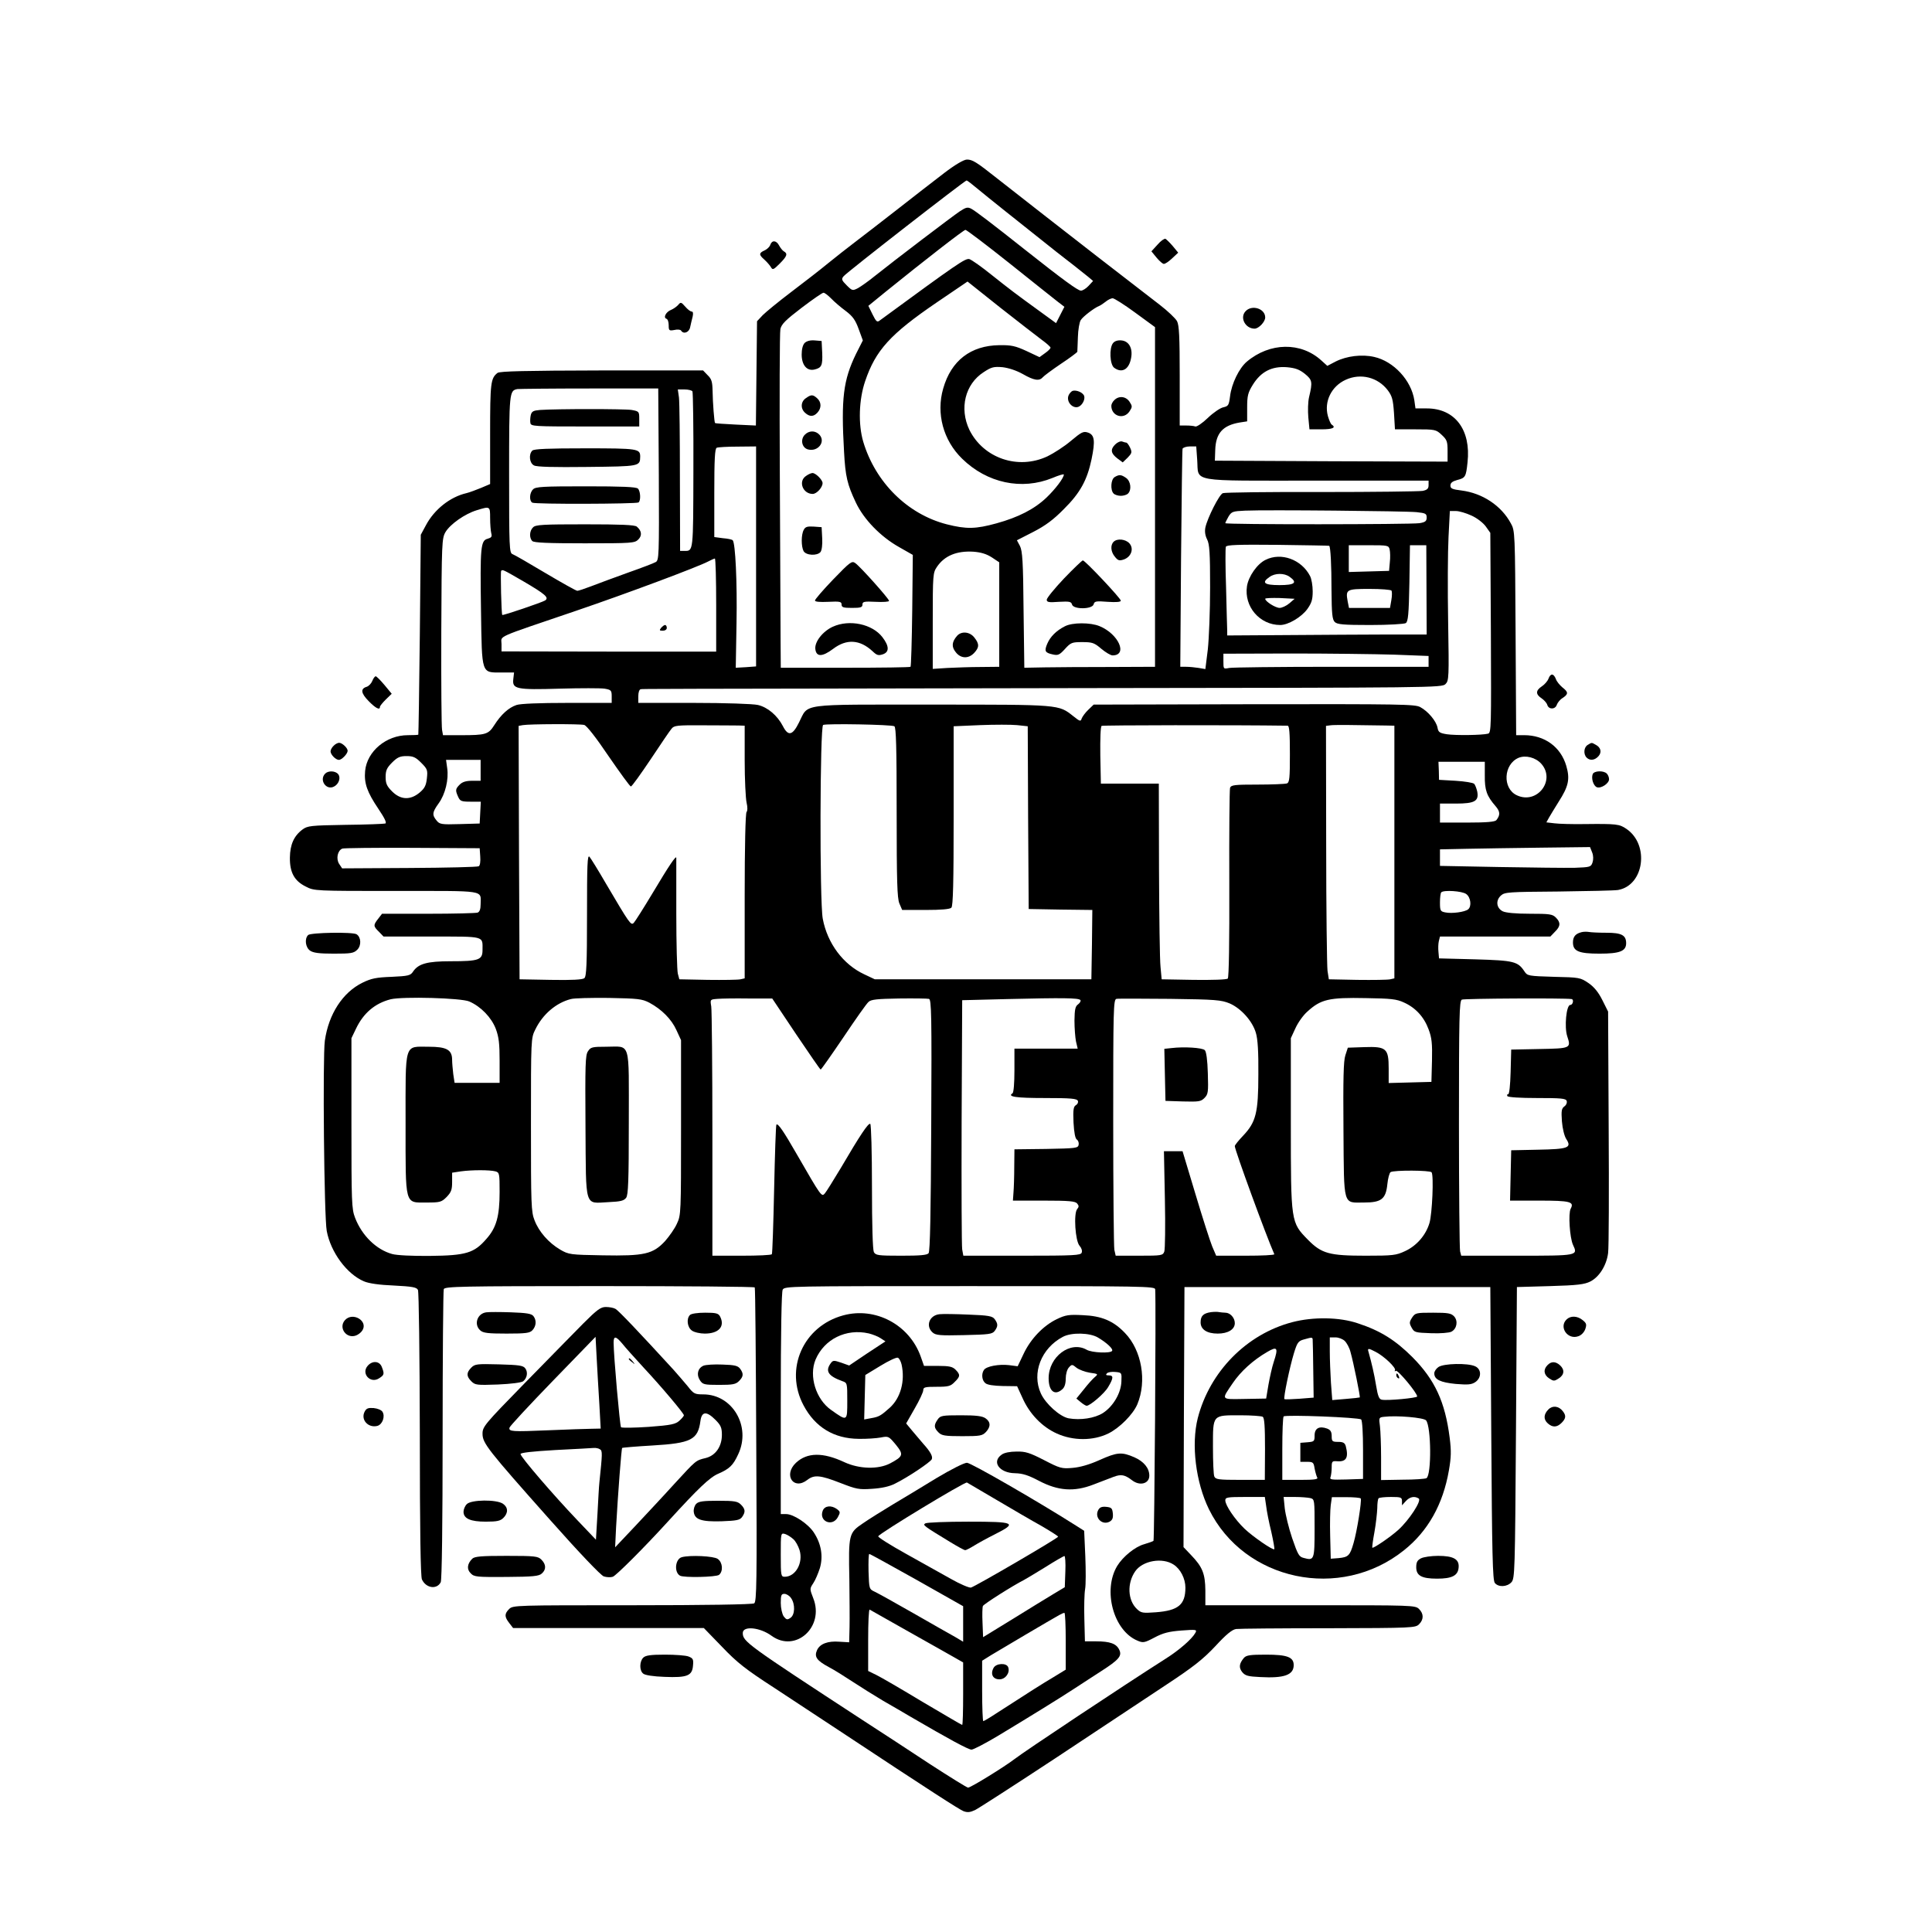 <?xml version="1.0" standalone="no"?>
<!DOCTYPE svg PUBLIC "-//W3C//DTD SVG 20010904//EN"
 "http://www.w3.org/TR/2001/REC-SVG-20010904/DTD/svg10.dtd">
<svg version="1.0" xmlns="http://www.w3.org/2000/svg"
 width="1017pt" height="1017pt" viewBox="0 0 1017 1017"
 preserveAspectRatio="xMidYMid meet">

<g transform="translate(0,1017) scale(0.1,-0.1)"
fill="#000000" stroke="none">
<path d="M4970 9259 c-52 -40 -165 -127 -250 -194 -85 -66 -184 -143 -220
-170 -36 -27 -99 -77 -140 -110 -41 -34 -129 -102 -195 -152 -66 -50 -133
-105 -150 -122 l-30 -32 -3 -274 -3 -275 -106 5 c-58 3 -107 6 -109 8 -4 4
-12 105 -13 170 -1 47 -5 62 -26 82 l-24 25 -533 0 c-403 -1 -537 -4 -549 -13
-36 -28 -39 -52 -39 -320 l0 -265 -47 -20 c-27 -11 -61 -24 -78 -28 -86 -20
-169 -86 -213 -169 l-27 -50 -5 -525 c-3 -289 -7 -526 -8 -527 -1 -2 -26 -3
-55 -3 -114 0 -215 -85 -225 -188 -6 -65 10 -111 70 -200 33 -49 45 -74 36
-77 -7 -2 -102 -6 -210 -7 -182 -3 -199 -5 -225 -24 -46 -34 -66 -80 -67 -148
-1 -78 23 -123 84 -153 44 -23 48 -23 476 -23 480 0 444 6 444 -70 0 -25 -5
-40 -16 -44 -9 -3 -125 -6 -259 -6 l-244 0 -20 -26 c-27 -34 -26 -40 4 -69
l24 -25 254 0 c284 0 267 4 267 -71 0 -52 -19 -59 -167 -59 -125 0 -171 -13
-199 -55 -13 -20 -25 -23 -112 -27 -81 -3 -107 -8 -154 -31 -104 -51 -178
-165 -198 -305 -12 -86 -4 -930 10 -1002 21 -112 106 -227 196 -265 25 -11 82
-19 157 -22 97 -5 120 -9 127 -23 5 -10 9 -331 10 -758 0 -517 4 -749 11 -766
21 -46 78 -55 99 -15 6 11 10 303 10 773 0 415 3 761 6 770 6 14 87 16 819 16
448 0 816 -3 818 -7 3 -5 6 -378 8 -831 4 -723 2 -824 -11 -832 -9 -6 -264
-10 -643 -10 -614 0 -627 0 -647 -20 -25 -25 -25 -41 1 -74 l20 -26 502 0 502
0 96 -99 c79 -83 125 -119 275 -216 98 -65 249 -164 334 -220 499 -330 638
-419 662 -429 21 -8 35 -6 61 6 18 9 209 132 423 273 214 142 473 313 575 381
152 100 201 139 267 209 57 62 88 87 109 90 15 2 234 4 486 4 443 1 458 2 477
21 25 25 25 55 0 80 -20 20 -33 20 -572 20 l-553 0 0 78 c-1 88 -15 124 -76
187 l-39 41 2 684 3 685 805 0 805 0 5 -771 c4 -633 7 -774 19 -787 19 -23 64
-21 87 4 18 20 19 52 24 788 l5 766 175 5 c144 4 181 9 211 24 48 24 86 86 94
150 4 28 5 326 3 661 l-3 610 -30 60 c-21 42 -43 69 -73 90 -43 29 -47 30
-182 33 -134 4 -140 5 -155 28 -35 53 -55 58 -259 64 l-191 5 -3 34 c-2 19 -1
44 2 57 l6 24 291 0 290 0 24 25 c30 29 31 49 5 75 -18 18 -33 20 -137 20 -75
0 -127 5 -143 13 -33 17 -38 57 -9 83 20 18 40 19 303 21 154 2 295 5 313 8
138 24 167 239 44 322 -37 25 -50 27 -221 25 -63 -1 -134 1 -157 4 l-43 5 15
27 c9 15 31 52 50 82 52 81 60 119 40 188 -29 100 -114 162 -222 162 l-42 0
-3 538 c-3 529 -3 538 -25 577 -50 93 -149 159 -260 173 -48 6 -58 10 -58 26
0 14 10 22 35 29 44 11 47 17 55 93 19 171 -66 284 -214 284 l-60 0 -6 43
c-16 105 -109 205 -211 228 -65 15 -145 5 -203 -24 l-44 -23 -31 28 c-108 99
-272 96 -393 -6 -40 -34 -80 -115 -88 -182 -6 -47 -9 -52 -35 -58 -16 -3 -53
-28 -82 -56 -29 -28 -59 -48 -66 -45 -8 3 -29 5 -48 5 l-34 0 0 260 c0 208 -3
267 -14 289 -8 15 -49 54 -92 87 -100 77 -108 83 -330 255 -181 140 -359 280
-528 412 -106 84 -127 97 -156 97 -16 0 -61 -26 -120 -71z m181 -87 c47 -39
171 -138 409 -327 21 -16 61 -48 90 -70 28 -22 63 -50 78 -62 l26 -22 -24 -26
c-13 -14 -31 -25 -40 -25 -16 0 -94 57 -290 212 -179 142 -266 208 -287 219
-19 10 -28 8 -60 -13 -39 -26 -343 -257 -448 -341 -33 -27 -73 -55 -89 -64
-28 -14 -30 -14 -59 15 -27 27 -29 33 -16 48 17 21 638 504 647 504 4 0 32
-22 63 -48z m163 -388 c121 -97 236 -188 255 -203 l34 -26 -22 -43 -22 -43
-77 56 c-142 103 -164 120 -261 197 -53 43 -106 80 -118 84 -21 6 -64 -24
-472 -323 -14 -11 -19 -6 -38 32 l-22 45 92 75 c204 165 410 325 419 325 6 0
110 -79 232 -176z m170 -403 c25 -18 46 -37 46 -41 0 -5 -13 -18 -29 -29 l-29
-21 -68 32 c-59 27 -80 32 -144 31 -150 -2 -253 -81 -295 -228 -38 -131 0
-273 100 -370 131 -128 313 -167 475 -101 33 14 60 22 60 18 0 -18 -45 -77
-91 -121 -64 -61 -148 -104 -264 -136 -109 -30 -158 -31 -261 -5 -207 53 -376
221 -440 435 -27 92 -23 221 10 318 55 163 132 248 377 415 l162 110 172 -137
c95 -75 194 -151 219 -170z m-1109 218 c16 -17 51 -47 77 -66 37 -28 51 -48
68 -95 l22 -60 -36 -71 c-67 -138 -79 -234 -63 -514 7 -131 17 -173 62 -268
42 -89 130 -180 228 -235 l72 -41 -3 -292 c-2 -160 -6 -294 -9 -297 -2 -3
-157 -5 -344 -5 l-339 0 -1 140 c0 77 -2 471 -4 875 -2 404 -1 750 3 768 6 26
27 47 112 112 58 44 110 80 115 79 6 0 23 -13 40 -30z m1601 -75 l104 -76 0
-894 0 -894 -237 -1 c-131 0 -286 -1 -345 -2 l-106 -2 -4 305 c-2 254 -6 310
-19 336 l-16 30 86 44 c64 33 106 64 161 120 86 85 123 153 146 263 20 97 16
128 -19 140 -24 8 -34 3 -90 -44 -34 -29 -90 -65 -123 -81 -155 -73 -337 -10
-411 139 -54 113 -23 241 75 304 41 27 53 30 100 26 32 -4 72 -17 106 -36 59
-34 87 -38 105 -17 7 8 50 40 96 71 47 31 85 60 86 63 0 4 2 39 3 77 1 39 8
79 15 90 12 19 71 64 96 74 6 2 21 12 34 22 13 11 30 19 38 19 8 0 62 -34 119
-76z m893 -322 c39 -32 41 -42 22 -122 -6 -25 -7 -73 -4 -107 l6 -63 63 0 c59
0 79 9 54 25 -5 3 -14 24 -20 45 -21 77 19 157 94 191 79 36 169 13 221 -55
23 -31 28 -48 33 -121 l5 -85 107 0 c105 0 109 -1 139 -29 28 -26 31 -35 31
-85 l0 -56 -612 2 -613 3 2 57 c3 88 40 129 129 144 l39 6 0 72 c0 63 4 79 30
121 43 69 100 98 179 92 45 -4 66 -12 95 -35z m-3401 -529 c2 -434 1 -453 -17
-462 -10 -6 -76 -31 -147 -56 -71 -26 -157 -57 -192 -71 -34 -13 -67 -24 -73
-24 -6 0 -81 42 -167 93 -87 52 -165 97 -174 100 -17 6 -18 35 -18 420 0 434
1 441 44 449 11 1 182 3 380 3 l361 0 3 -452z m177 437 c3 -6 6 -193 5 -417
-1 -431 0 -423 -47 -423 l-23 0 -1 383 c0 210 -2 401 -5 425 l-6 42 35 0 c20
0 39 -5 42 -10z m335 -869 l0 -579 -53 -4 -54 -3 4 235 c4 215 -6 422 -20 436
-3 4 -26 9 -52 11 l-45 6 0 232 c0 177 3 235 13 238 6 3 56 6 110 6 l97 1 0
-579z m2322 509 c9 -121 -53 -110 630 -110 l588 0 0 -24 c0 -18 -7 -25 -31
-30 -17 -3 -257 -6 -533 -6 -276 1 -510 -2 -519 -6 -19 -7 -81 -130 -92 -181
-4 -21 -1 -42 9 -62 13 -25 16 -70 16 -253 0 -123 -6 -270 -12 -326 l-13 -104
-35 6 c-19 3 -49 6 -66 6 l-31 0 4 568 c3 312 6 573 8 580 3 6 20 12 38 12
l34 0 5 -70z m-3722 -307 c0 -32 3 -68 6 -80 5 -18 1 -23 -19 -29 -37 -9 -40
-44 -35 -379 5 -338 1 -325 108 -325 l66 0 -4 -35 c-6 -52 15 -57 246 -50 108
3 213 3 234 0 35 -6 38 -9 38 -41 l0 -34 -234 0 c-147 0 -246 -4 -267 -11 -42
-14 -82 -51 -117 -106 -31 -49 -45 -53 -177 -53 l-93 0 -5 28 c-3 15 -5 248
-4 517 2 470 3 491 22 524 25 42 102 96 164 115 71 22 71 22 71 -41z m4878 31
c46 -5 52 -8 52 -28 0 -19 -7 -25 -38 -30 -48 -7 -1022 -8 -1022 0 0 3 8 19
17 35 16 26 22 28 87 31 111 5 845 -2 904 -8z m288 -18 c29 -13 61 -38 75 -57
l24 -34 3 -526 c2 -497 2 -527 -15 -531 -30 -8 -170 -10 -217 -3 -38 6 -45 11
-49 35 -7 35 -50 86 -91 108 -28 15 -99 16 -875 15 l-844 -2 -28 -27 c-16 -15
-31 -36 -35 -46 -5 -17 -9 -16 -44 12 -79 62 -64 61 -744 61 -708 0 -648 8
-700 -94 -34 -69 -57 -74 -85 -19 -29 56 -80 99 -131 111 -25 6 -173 11 -337
11 l-293 0 0 35 c0 20 5 36 13 37 14 2 -8 2 2390 6 1786 2 1827 2 1846 21 18
18 19 33 14 328 -3 169 -2 370 2 446 l7 137 32 0 c17 0 54 -11 82 -24z m-749
-159 c7 -7 12 -100 12 -234 1 -124 4 -154 17 -167 13 -13 44 -16 187 -16 95 0
179 5 187 10 12 8 16 45 19 210 l3 200 43 0 43 0 1 -235 1 -235 -207 0 c-115
0 -351 -2 -526 -3 l-317 -2 0 25 c-1 14 -3 116 -6 227 -4 112 -4 209 -1 215 3
10 65 12 273 10 148 -2 270 -4 271 -5z m318 -19 c3 -13 4 -43 1 -68 l-4 -45
-106 -3 -106 -3 0 71 0 70 105 0 c100 0 105 -1 110 -22z m-2094 -42 l39 -26 0
-275 0 -275 -97 -1 c-54 0 -133 -3 -175 -5 l-78 -5 0 252 c0 244 1 254 22 285
40 59 104 85 191 80 41 -3 70 -12 98 -30z m-1451 -251 l0 -245 -565 0 -565 1
0 39 c0 46 -42 27 390 174 276 94 644 232 697 260 15 8 31 15 36 16 4 0 7
-110 7 -245z m-1015 125 c116 -68 137 -86 114 -101 -16 -10 -221 -80 -225 -76
-5 5 -10 227 -6 232 8 8 8 8 117 -55z m4570 -49 c3 -6 3 -28 -1 -50 l-7 -41
-108 0 -108 0 -7 35 c-11 62 -7 65 115 65 60 0 112 -4 116 -9z m13 -337 l182
-7 0 -29 0 -28 -509 0 c-280 0 -523 -3 -540 -6 -31 -6 -31 -6 -31 34 l0 41
358 1 c196 0 439 -3 540 -6z m-4263 -370 c13 -3 63 -67 129 -165 60 -87 112
-159 117 -159 5 0 51 64 104 143 52 78 101 151 110 161 13 17 28 19 167 18 84
0 168 -1 186 -1 l32 -1 0 -182 c0 -101 5 -201 10 -223 6 -25 5 -44 0 -49 -6
-6 -10 -183 -10 -443 l0 -433 -22 -5 c-13 -3 -90 -4 -172 -3 l-150 3 -8 30
c-4 17 -8 158 -8 315 0 157 0 289 0 294 0 16 -37 -38 -124 -184 -48 -80 -93
-151 -100 -158 -15 -15 -22 -4 -147 208 -40 69 -79 132 -86 140 -11 12 -13
-40 -13 -307 0 -261 -3 -323 -14 -332 -9 -8 -65 -11 -177 -9 l-164 3 -3 667
-2 667 22 4 c34 6 300 7 323 1z m1633 -7 c9 -6 12 -108 12 -453 0 -366 3 -451
14 -479 l15 -35 123 0 c83 0 128 4 136 12 9 9 12 130 12 483 l0 472 139 6 c76
3 164 3 195 0 l56 -6 2 -481 3 -481 168 -3 167 -2 -2 -183 -3 -182 -570 0
-570 0 -55 26 c-112 52 -195 164 -219 293 -17 90 -15 1013 2 1020 19 8 360 2
375 -7z m2070 3 c9 0 12 -37 12 -149 0 -127 -2 -150 -16 -155 -9 -3 -78 -6
-154 -6 -122 0 -139 -2 -145 -17 -3 -10 -5 -238 -4 -506 1 -304 -2 -492 -8
-498 -6 -6 -79 -8 -179 -7 l-169 3 -6 65 c-4 36 -7 268 -8 515 l-1 450 -152 0
-153 0 -3 149 c-1 85 1 152 7 155 6 4 696 5 979 1z m515 1 l47 -1 0 -665 0
-665 -22 -5 c-13 -3 -90 -4 -173 -3 l-150 3 -7 45 c-3 25 -7 325 -7 667 l-1
622 23 3 c19 3 115 2 290 -1z m-5076 -196 c33 -33 35 -39 30 -83 -4 -37 -12
-52 -38 -74 -49 -41 -100 -39 -145 6 -28 28 -34 42 -34 76 0 34 6 48 34 76 28
28 42 34 76 34 35 0 48 -6 77 -35z m5896 -5 c78 -87 -22 -217 -129 -166 -76
36 -70 163 10 197 37 15 89 2 119 -31z m-5583 -35 l0 -55 -45 0 c-32 0 -51 -6
-65 -20 -23 -23 -24 -30 -8 -65 10 -22 17 -25 65 -25 l54 0 -3 -57 -3 -58
-105 -3 c-97 -3 -106 -1 -122 19 -24 29 -23 43 11 90 35 48 54 126 45 186 l-6
43 91 0 91 0 0 -55z m5286 -27 c-1 -77 10 -108 57 -162 24 -28 25 -46 4 -73
-7 -9 -50 -13 -153 -13 l-144 0 0 50 0 50 84 0 c99 0 122 13 112 64 -4 17 -11
35 -16 40 -6 6 -50 13 -98 16 l-87 5 -1 48 -2 47 122 0 122 0 0 -72z m-5288
-427 c2 -26 -1 -47 -8 -51 -7 -4 -171 -8 -365 -9 l-354 -2 -16 24 c-17 27 -8
70 17 80 7 3 173 5 368 4 l355 -2 3 -44z m5853 22 c7 -17 7 -38 2 -53 -8 -24
-13 -25 -93 -28 -47 -1 -226 1 -397 4 l-313 6 0 44 0 43 143 3 c78 2 256 4
395 6 l252 3 11 -28z m-663 -219 c24 -17 30 -65 10 -81 -18 -14 -85 -23 -119
-16 -27 5 -29 9 -29 53 0 25 3 50 7 53 13 13 109 7 131 -9z m-5247 -566 c61
-27 116 -84 139 -144 16 -43 20 -78 20 -169 l0 -115 -119 0 -118 0 -7 46 c-3
26 -6 60 -6 75 0 53 -29 69 -123 69 -131 0 -122 29 -122 -404 0 -438 -6 -416
111 -416 70 0 78 2 105 29 24 25 29 38 29 79 l0 49 46 7 c59 8 152 8 182 0 21
-6 22 -11 22 -108 0 -128 -17 -189 -70 -248 -64 -74 -107 -87 -296 -89 -93 -1
-176 3 -200 10 -83 23 -159 97 -195 191 -18 47 -19 80 -19 498 l0 447 24 50
c39 82 100 134 183 155 64 15 372 7 414 -12z m947 -6 c65 -35 117 -87 143
-145 l24 -52 0 -460 c0 -450 0 -461 -22 -507 -11 -25 -40 -66 -62 -91 -64 -69
-110 -79 -328 -75 -172 3 -179 4 -224 30 -61 36 -112 94 -135 154 -18 45 -19
82 -19 504 0 453 0 455 23 501 39 80 109 140 187 160 17 5 107 7 200 6 154 -3
174 -5 213 -25z m772 -165 c69 -102 127 -187 130 -187 3 0 57 77 120 170 63
94 122 178 132 186 13 13 46 16 160 18 79 1 150 0 158 -2 13 -3 15 -83 12
-664 -2 -461 -6 -666 -14 -675 -8 -10 -46 -13 -144 -13 -122 0 -134 2 -144 19
-6 13 -10 140 -10 345 0 179 -4 327 -9 330 -10 6 -54 -60 -156 -234 -38 -63
-75 -123 -83 -132 -17 -20 -19 -17 -147 205 -70 122 -100 166 -108 157 -3 -3
-8 -156 -12 -340 -4 -184 -9 -338 -12 -342 -2 -5 -74 -8 -159 -8 l-154 0 0
638 c0 350 -3 654 -6 674 -6 37 -6 37 32 40 22 2 95 3 164 2 l125 0 125 -187z
m1497 179 c4 -4 -1 -14 -11 -22 -16 -11 -19 -27 -20 -86 0 -40 4 -90 8 -110
l9 -38 -167 0 -166 0 0 -114 c0 -67 -4 -117 -10 -121 -29 -18 17 -25 170 -25
139 0 169 -3 174 -15 3 -8 -2 -18 -11 -23 -12 -7 -15 -24 -12 -91 3 -54 9 -85
18 -90 7 -5 11 -17 9 -27 -3 -18 -16 -19 -171 -22 l-167 -2 -1 -93 c0 -50 -2
-111 -4 -134 l-3 -43 163 0 c132 0 165 -3 175 -15 10 -12 10 -18 0 -30 -19
-23 -10 -168 13 -193 10 -11 15 -26 11 -36 -5 -14 -38 -16 -315 -16 l-308 0
-6 33 c-3 17 -4 320 -3 672 l3 640 240 6 c292 7 371 6 382 -5z m786 -18 c60
-26 120 -93 138 -155 10 -33 14 -101 13 -218 0 -204 -13 -252 -80 -323 -24
-25 -44 -50 -44 -55 0 -21 165 -472 208 -569 2 -5 -66 -8 -151 -8 l-155 0 -21
49 c-11 27 -51 151 -88 275 l-68 226 -49 0 -49 0 5 -253 c3 -140 1 -263 -3
-275 -8 -21 -14 -22 -132 -22 l-124 0 -7 31 c-3 17 -6 321 -6 675 0 591 1 643
17 646 9 2 136 1 282 0 242 -3 270 -6 314 -24z m917 5 c61 -27 106 -76 130
-141 17 -45 20 -74 18 -166 l-3 -111 -112 -3 -113 -3 0 76 c0 106 -12 117
-128 113 l-87 -3 -13 -40 c-10 -30 -12 -123 -10 -393 3 -410 -4 -382 109 -382
90 0 114 18 122 96 3 31 11 60 17 64 18 11 209 10 216 -1 12 -19 3 -217 -11
-266 -19 -65 -68 -121 -129 -149 -47 -22 -64 -24 -207 -24 -192 0 -232 11
-304 84 -90 92 -90 90 -90 611 l0 450 24 52 c13 29 41 69 63 88 71 65 114 75
308 71 131 -2 162 -5 200 -23z m883 18 c13 -2 7 -31 -7 -31 -21 0 -32 -117
-16 -165 21 -63 18 -64 -147 -67 l-148 -3 -3 -117 c-2 -72 -7 -118 -13 -118
-6 0 -7 -4 -4 -10 4 -6 67 -10 156 -10 126 0 151 -2 156 -15 3 -9 -2 -22 -12
-29 -15 -11 -17 -23 -13 -79 3 -38 13 -78 23 -93 30 -46 10 -53 -149 -56
l-141 -3 -3 -132 -3 -133 154 0 c164 0 185 -6 165 -43 -13 -25 -5 -151 12
-189 27 -58 29 -58 -294 -58 l-294 0 -6 23 c-3 12 -6 313 -6 669 0 571 2 648
15 656 12 6 538 9 578 3z m-2192 -1528 c5 -69 -4 -1319 -9 -1324 -4 -3 -26
-11 -50 -18 -47 -13 -111 -65 -141 -114 -77 -128 -20 -340 106 -393 30 -13 37
-12 90 16 45 24 76 32 142 37 80 6 83 5 73 -13 -18 -32 -84 -90 -157 -136
-217 -138 -741 -486 -795 -528 -52 -40 -230 -150 -244 -150 -6 0 -96 56 -201
124 -104 69 -264 173 -355 232 -608 397 -630 413 -630 458 0 39 91 30 152 -15
126 -91 279 47 219 198 -19 49 -19 50 0 79 11 16 26 52 35 80 18 62 7 128 -32
187 -30 46 -107 97 -146 97 l-28 0 0 581 c0 381 4 587 10 600 10 19 32 19 985
19 921 0 975 -1 976 -17z m-1905 -1315 c12 -10 26 -36 33 -58 20 -67 -21 -140
-78 -140 -20 0 -21 5 -21 116 0 115 0 115 23 109 12 -4 31 -16 43 -27z m2002
-134 c36 -23 62 -74 62 -121 0 -90 -37 -121 -156 -130 -68 -5 -77 -4 -99 17
-49 46 -53 136 -9 199 39 56 143 74 202 35z m-2014 -176 c23 -32 21 -90 -4
-105 -16 -11 -21 -9 -35 9 -8 13 -15 43 -15 70 0 41 3 48 19 48 11 0 27 -10
35 -22z"/>
<path d="M4236 8365 c-10 -10 -16 -33 -16 -61 0 -56 28 -89 68 -79 37 9 43 21
40 90 l-3 60 -36 3 c-24 2 -42 -3 -53 -13z"/>
<path d="M4242 8074 c-27 -18 -29 -55 -4 -77 24 -22 45 -21 65 1 22 24 21 55
-1 75 -23 21 -32 21 -60 1z"/>
<path d="M4235 7880 c-23 -26 -13 -68 19 -76 52 -13 93 40 60 77 -22 24 -56
24 -79 -1z"/>
<path d="M4242 7664 c-41 -28 -16 -94 36 -94 21 0 52 34 52 57 0 17 -36 53
-53 53 -7 0 -23 -7 -35 -16z"/>
<path d="M4231 7381 c-14 -25 -14 -87 -1 -112 13 -23 71 -26 89 -5 7 9 11 38
9 73 l-3 58 -42 3 c-33 2 -44 -1 -52 -17z"/>
<path d="M4386 7120 c-53 -55 -96 -105 -96 -111 0 -7 25 -9 70 -7 61 3 70 1
70 -14 0 -15 9 -18 55 -18 46 0 55 3 55 18 0 15 9 17 70 14 38 -2 70 0 70 5 0
11 -151 180 -178 199 -18 13 -27 6 -116 -86z"/>
<path d="M4384 6871 c-53 -24 -97 -80 -92 -118 5 -42 37 -41 93 1 71 54 141
50 208 -12 23 -22 31 -24 55 -16 34 12 33 43 -3 90 -53 69 -173 95 -261 55z"/>
<path d="M5859 8364 c-21 -26 -17 -113 6 -130 41 -30 78 -9 89 51 10 51 -11
89 -50 93 -20 2 -36 -3 -45 -14z"/>
<path d="M5648 8113 c-10 -3 -21 -16 -25 -30 -8 -34 29 -68 57 -53 21 11 35
44 25 60 -10 16 -38 27 -57 23z"/>
<path d="M5866 8064 c-9 -8 -16 -22 -16 -30 0 -55 66 -75 96 -29 15 23 15 27
0 50 -19 29 -56 33 -80 9z"/>
<path d="M5870 7830 c-26 -26 -23 -47 13 -74 l27 -20 26 25 c22 23 24 28 13
52 -7 15 -16 27 -20 27 -4 0 -14 3 -22 6 -9 3 -25 -4 -37 -16z"/>
<path d="M5868 7659 c-21 -12 -24 -69 -6 -87 7 -7 24 -12 38 -12 14 0 31 5 38
12 20 20 14 65 -10 82 -26 18 -36 19 -60 5z"/>
<path d="M5862 7318 c-18 -18 -15 -53 7 -79 16 -20 23 -22 47 -14 39 14 54 57
29 85 -20 22 -64 27 -83 8z"/>
<path d="M5601 7125 c-50 -53 -91 -103 -91 -112 0 -13 11 -15 64 -11 56 3 65
1 69 -14 7 -27 107 -26 114 1 4 16 12 18 74 13 44 -3 69 -1 69 6 0 12 -188
212 -200 212 -4 0 -49 -43 -99 -95z"/>
<path d="M5605 6873 c-45 -23 -76 -54 -92 -91 -17 -40 -12 -48 29 -57 27 -6
35 -3 64 29 31 34 37 36 92 36 52 0 63 -4 99 -35 23 -19 49 -35 60 -35 81 1
31 113 -69 154 -48 20 -144 20 -183 -1z"/>
<path d="M2843 8012 c-35 -3 -44 -7 -49 -27 -3 -13 -4 -32 -2 -42 3 -17 20
-18 288 -18 l285 0 0 40 c0 38 -1 40 -40 47 -38 6 -393 6 -482 0z"/>
<path d="M2802 7798 c-20 -20 -15 -66 9 -78 14 -8 104 -10 280 -8 277 3 278 3
279 54 0 42 -11 44 -290 44 -194 0 -269 -3 -278 -12z"/>
<path d="M2806 7594 c-19 -18 -21 -60 -4 -70 14 -9 544 -7 559 1 13 9 11 59
-3 73 -9 9 -84 12 -274 12 -225 0 -265 -2 -278 -16z"/>
<path d="M2806 7394 c-19 -18 -21 -55 -4 -72 9 -9 84 -12 275 -12 249 0 264 1
283 20 21 21 18 46 -8 68 -12 9 -82 12 -273 12 -221 0 -260 -2 -273 -16z"/>
<path d="M6662 7223 c-44 -21 -90 -87 -98 -139 -16 -107 67 -204 175 -204 42
0 111 41 142 83 23 32 29 50 29 94 0 30 -6 66 -14 81 -45 87 -152 126 -234 85z
m126 -89 c44 -31 28 -44 -53 -44 -81 0 -96 13 -52 43 29 21 77 21 105 1z m-1
-140 c-15 -13 -39 -24 -51 -24 -22 0 -76 34 -76 48 0 4 35 5 77 4 l78 -4 -28
-24z"/>
<path d="M5038 6823 c-28 -32 -30 -58 -7 -86 26 -34 67 -36 97 -4 27 29 28 47
1 81 -24 31 -68 35 -91 9z"/>
<path d="M3480 6865 c-10 -13 -9 -15 9 -15 12 0 21 6 21 15 0 8 -4 15 -9 15
-5 0 -14 -7 -21 -15z"/>
<path d="M3095 4636 c-14 -20 -15 -72 -13 -396 3 -437 -7 -404 121 -398 64 3
81 7 93 23 11 15 14 87 14 397 0 438 12 398 -119 398 -74 0 -82 -2 -96 -24z"/>
<path d="M6167 4653 l-38 -4 3 -137 3 -137 92 -3 c83 -2 94 -1 113 18 20 20
21 31 18 130 -2 70 -8 114 -16 122 -13 13 -109 19 -175 11z"/>
<path d="M4439 3246 c-211 -57 -311 -283 -209 -474 61 -115 160 -175 290 -176
41 -1 94 3 116 7 41 8 42 7 79 -37 43 -53 40 -62 -29 -99 -63 -33 -163 -30
-241 6 -113 53 -196 52 -255 -3 -68 -64 -13 -147 60 -90 36 28 68 25 173 -16
85 -33 98 -36 168 -31 49 3 91 12 120 27 69 34 188 114 194 129 6 15 -8 40
-45 81 -12 14 -37 43 -56 66 l-34 41 45 79 c25 43 45 86 45 96 0 16 10 18 70
18 62 0 74 3 95 25 30 29 31 39 5 65 -16 16 -33 20 -93 20 l-73 0 -18 51 c-60
166 -238 261 -407 215z m134 -95 c20 -5 49 -16 62 -25 l26 -17 -96 -63 -95
-64 -42 15 c-39 13 -43 13 -55 -3 -30 -41 -14 -67 60 -94 27 -9 27 -10 27
-104 0 -109 1 -109 -85 -48 -80 56 -118 178 -82 265 46 108 161 165 280 138z
m173 -164 c19 -87 -5 -176 -63 -228 -46 -41 -56 -47 -96 -54 l-38 -7 3 117 3
117 79 48 c44 27 85 46 92 43 7 -2 16 -19 20 -36z"/>
<path d="M4945 3252 c-53 -6 -74 -62 -36 -96 17 -15 38 -17 166 -14 131 3 148
5 161 22 18 25 18 37 0 62 -12 16 -31 20 -138 24 -67 3 -136 4 -153 2z"/>
<path d="M5563 3226 c-71 -34 -138 -104 -175 -183 l-31 -65 -46 6 c-53 6 -120
-6 -132 -26 -14 -21 -10 -55 8 -69 10 -9 44 -14 92 -15 l75 -1 28 -61 c37 -84
103 -153 181 -188 86 -39 191 -39 271 0 59 29 130 100 153 154 51 122 23 284
-65 375 -61 64 -123 90 -222 94 -74 4 -91 1 -137 -21z m217 -97 c47 -28 81
-60 74 -70 -8 -14 -107 -10 -134 6 -86 49 -200 -37 -200 -150 0 -68 32 -94 72
-58 12 10 18 30 18 56 0 23 7 48 16 58 16 18 18 18 41 -1 13 -10 45 -22 70
-26 44 -6 45 -7 26 -23 -11 -9 -37 -38 -58 -65 l-39 -48 23 -19 c13 -11 27
-19 31 -19 18 0 94 65 113 98 29 48 29 62 4 62 -15 0 -18 3 -10 11 6 6 26 9
44 7 34 -3 34 -4 32 -50 -2 -61 -43 -131 -97 -166 -44 -28 -119 -39 -181 -28
-46 9 -121 76 -146 131 -49 107 2 238 116 298 45 24 142 22 185 -4z"/>
<path d="M4936 2698 c-21 -30 -20 -44 4 -68 17 -17 33 -20 125 -20 94 0 106 2
125 22 26 28 25 53 -2 72 -17 12 -49 16 -130 16 -99 0 -108 -2 -122 -22z"/>
<path d="M5273 2513 c-55 -38 -12 -97 70 -98 40 -1 69 -10 126 -40 101 -53
185 -59 286 -20 39 15 87 33 107 41 40 15 59 11 97 -18 41 -32 91 -18 91 24 0
40 -29 75 -79 97 -67 29 -90 27 -184 -15 -53 -24 -103 -38 -142 -41 -56 -5
-66 -2 -149 41 -76 39 -98 46 -145 45 -34 0 -65 -6 -78 -16z"/>
<path d="M4929 2389 c-74 -45 -177 -108 -230 -139 -53 -32 -124 -76 -157 -99
-74 -50 -76 -57 -71 -296 1 -93 2 -206 1 -250 l-2 -80 -51 3 c-61 5 -103 -11
-118 -44 -16 -35 -2 -55 61 -89 29 -15 86 -51 127 -78 41 -27 113 -72 160
-100 47 -27 111 -64 141 -82 204 -119 307 -175 324 -175 10 0 71 32 135 70
176 106 328 200 406 251 39 26 102 66 140 91 95 61 112 81 97 113 -15 33 -49
45 -122 45 l-59 0 -3 118 c-2 64 0 135 4 157 4 22 4 100 1 173 l-6 134 -41 26
c-198 126 -555 332 -576 332 -15 0 -84 -35 -161 -81z m316 -114 c83 -49 189
-111 238 -138 48 -28 87 -53 87 -56 0 -8 -436 -262 -459 -268 -9 -2 -57 18
-106 46 -50 28 -156 87 -238 133 -81 45 -146 86 -144 91 5 15 456 288 467 283
3 -2 73 -43 155 -91z m-419 -422 l244 -138 0 -93 0 -94 -42 25 c-24 13 -122
69 -218 124 -96 55 -188 106 -205 114 -30 14 -30 15 -33 107 -1 50 0 92 4 92
4 0 116 -62 250 -137z m782 45 l-3 -83 -60 -36 c-33 -20 -130 -79 -215 -132
l-155 -95 -3 76 c-2 41 -1 81 2 88 4 10 157 107 216 137 8 4 58 34 110 66 52
33 99 60 103 60 4 1 7 -36 5 -81z m-823 -318 c110 -62 219 -123 243 -137 l42
-24 0 -164 c0 -91 -2 -165 -5 -165 -3 0 -96 55 -208 121 -111 67 -221 131
-244 142 l-43 21 0 164 c0 90 3 161 8 159 4 -2 97 -55 207 -117z m825 -50 l0
-149 -67 -41 c-62 -37 -108 -66 -300 -190 -33 -22 -64 -40 -67 -40 -3 0 -6 72
-6 159 l0 159 48 30 c46 28 317 188 357 210 11 6 23 12 28 12 4 0 7 -67 7
-150z"/>
<path d="M4871 2151 c-15 -9 -11 -12 132 -99 38 -23 72 -42 78 -42 5 0 26 11
47 24 21 13 70 40 110 60 119 60 106 66 -140 66 -117 0 -219 -4 -227 -9z"/>
<path d="M5230 1390 c-18 -33 -3 -60 31 -60 32 0 57 35 46 64 -9 24 -64 21
-77 -4z"/>
<path d="M4331 2218 c-22 -56 50 -87 79 -35 14 26 14 29 -4 43 -30 22 -65 18
-75 -8z"/>
<path d="M5781 2221 c-21 -39 20 -82 60 -61 15 9 19 19 17 43 -3 28 -7 32 -35
35 -23 2 -34 -2 -42 -17z"/>
<path d="M6093 8882 l-32 -35 27 -33 c15 -18 32 -33 38 -33 7 -1 26 12 44 29
l32 30 -28 34 c-16 19 -34 36 -39 39 -6 2 -25 -11 -42 -31z"/>
<path d="M4055 8882 c-3 -11 -17 -24 -30 -30 -31 -14 -31 -23 -1 -49 13 -12
28 -29 34 -39 9 -16 13 -15 46 18 39 39 44 53 22 65 -7 4 -18 18 -25 31 -14
27 -37 29 -46 4z"/>
<path d="M3570 8565 c-8 -9 -25 -21 -37 -26 -27 -10 -43 -41 -25 -47 7 -2 12
-17 12 -34 0 -28 2 -30 30 -25 16 4 32 2 35 -3 13 -21 43 -10 48 18 3 15 9 39
13 55 4 18 2 27 -5 27 -7 0 -22 12 -34 26 -21 24 -24 25 -37 9z"/>
<path d="M6556 8531 c-31 -34 0 -91 48 -91 22 0 56 36 56 59 0 47 -71 69 -104
32z"/>
<path d="M8151 6597 c-5 -13 -21 -31 -35 -40 -33 -22 -33 -42 -1 -63 13 -9 27
-24 30 -35 8 -25 42 -24 50 1 4 11 17 28 31 36 31 21 30 31 -2 56 -14 12 -30
31 -34 44 -12 30 -28 31 -39 1z"/>
<path d="M1960 6586 c-5 -13 -18 -27 -29 -31 -34 -10 -32 -33 9 -75 37 -38 60
-50 60 -31 0 5 14 22 31 39 l31 30 -38 46 c-21 25 -42 46 -46 46 -5 0 -13 -11
-18 -24z"/>
<path d="M1756 6244 c-9 -8 -16 -22 -16 -29 0 -17 27 -45 44 -45 15 0 46 32
46 48 0 15 -29 42 -45 42 -7 0 -21 -7 -29 -16z"/>
<path d="M8358 6249 c-21 -12 -24 -49 -6 -67 17 -17 42 -15 62 7 19 21 13 47
-15 61 -21 12 -20 12 -41 -1z"/>
<path d="M1712 6098 c-34 -34 6 -91 47 -68 25 13 36 47 21 65 -15 18 -52 19
-68 3z"/>
<path d="M8384 6095 c-9 -23 4 -62 22 -69 22 -8 64 20 64 42 0 10 -5 23 -12
30 -17 17 -67 15 -74 -3z"/>
<path d="M8325 5263 c-32 -8 -45 -24 -45 -54 0 -46 30 -59 140 -59 106 0 140
13 140 55 0 42 -24 55 -103 55 -40 0 -81 2 -92 4 -11 2 -29 2 -40 -1z"/>
<path d="M1622 5248 c-20 -20 -14 -65 10 -82 17 -12 48 -16 125 -16 91 0 105
2 124 21 22 22 20 66 -4 81 -20 13 -242 9 -255 -4z"/>
<path d="M3070 3203 c-48 -49 -187 -190 -309 -315 -210 -215 -221 -228 -221
-265 0 -50 27 -84 354 -452 157 -177 268 -293 284 -299 15 -5 36 -6 48 -2 19
8 161 149 294 295 155 170 216 228 260 247 60 26 79 44 106 103 69 146 -30
315 -184 315 -45 0 -51 3 -82 43 -19 23 -53 62 -75 87 -185 202 -290 312 -305
320 -10 6 -33 10 -51 10 -27 0 -46 -14 -119 -87z m85 -425 l7 -128 -48 -1
c-27 0 -130 -4 -229 -8 -189 -8 -208 -7 -203 14 2 8 104 118 228 246 l225 232
6 -114 c3 -63 10 -171 14 -241z m120 320 c14 -18 65 -75 112 -126 97 -104 213
-242 213 -252 0 -4 -10 -16 -23 -28 -21 -19 -42 -24 -162 -33 -76 -5 -141 -6
-146 -2 -6 7 -39 378 -39 446 0 36 12 34 45 -5z m491 -402 c28 -28 34 -41 34
-79 0 -61 -33 -109 -85 -122 -54 -13 -50 -11 -167 -138 -56 -62 -149 -161
-206 -222 l-104 -110 5 105 c10 178 28 414 32 418 2 2 74 8 160 13 203 12 239
30 252 129 7 51 32 53 79 6z m-608 -155 c14 -8 13 -22 -3 -176 -2 -16 -6 -91
-10 -165 l-8 -135 -100 105 c-123 129 -297 331 -297 346 0 7 62 14 183 21 100
5 191 10 202 11 11 1 26 -2 33 -7z"/>
<path d="M3310 3016 c0 -2 8 -10 18 -17 15 -13 16 -12 3 4 -13 16 -21 21 -21
13z"/>
<path d="M2560 3262 c-48 -6 -67 -64 -32 -95 15 -14 41 -17 139 -17 103 0 122
3 136 18 20 22 22 52 5 74 -10 13 -36 17 -118 20 -58 2 -116 2 -130 0z"/>
<path d="M6375 3263 c-41 -6 -55 -20 -55 -54 0 -37 33 -59 90 -59 54 0 90 22
90 55 0 28 -24 55 -50 55 -10 0 -24 2 -32 3 -7 2 -26 2 -43 0z"/>
<path d="M3632 3248 c-20 -20 -14 -65 10 -82 12 -9 43 -16 68 -16 74 0 108 38
80 91 -9 16 -22 19 -78 19 -40 0 -73 -5 -80 -12z"/>
<path d="M7433 3234 c-15 -24 -15 -29 -2 -53 14 -25 19 -26 102 -29 48 -2 96
2 107 8 29 15 36 56 15 80 -16 17 -31 20 -111 20 -90 0 -94 -1 -111 -26z"/>
<path d="M1816 3221 c-36 -40 7 -100 58 -81 11 4 26 15 33 26 33 50 -50 100
-91 55z"/>
<path d="M8246 3224 c-41 -40 6 -108 62 -88 16 5 31 21 37 38 8 24 6 31 -14
47 -28 23 -64 24 -85 3z"/>
<path d="M6802 3210 c-240 -63 -434 -260 -497 -505 -35 -139 -11 -337 59 -480
186 -377 691 -484 1026 -216 127 101 206 242 237 421 12 69 13 102 4 172 -24
189 -78 305 -196 424 -89 89 -168 139 -287 178 -97 33 -235 35 -346 6z m108
-97 c1 -10 2 -82 3 -159 l2 -141 -75 -6 c-41 -3 -76 -4 -79 -2 -6 6 28 169 50
241 17 56 23 65 52 73 46 13 47 13 47 -6z m169 -2 c11 -11 25 -37 30 -58 16
-56 52 -235 49 -239 -2 -1 -35 -5 -74 -8 l-71 -6 -7 92 c-3 50 -6 124 -6 165
l0 73 30 0 c17 0 39 -9 49 -19z m-374 -110 c-9 -27 -21 -82 -28 -121 l-12 -72
-113 -2 c-128 -2 -124 -7 -63 83 42 62 107 121 181 164 54 32 60 23 35 -52z
m536 53 c44 -22 110 -85 102 -97 -3 -6 -1 -7 5 -3 10 6 112 -116 112 -135 0
-8 -156 -23 -186 -17 -14 2 -21 18 -30 73 -10 62 -24 121 -40 178 -7 21 -1 21
37 1z m-594 -342 c9 -6 12 -52 12 -170 l-1 -162 -129 0 c-114 0 -130 2 -137
18 -4 9 -7 79 -7 155 0 172 -4 167 144 167 58 0 112 -4 118 -8z m518 -14 c6
-5 10 -72 10 -161 l0 -152 -89 -3 c-78 -2 -88 -1 -82 13 3 9 6 32 6 51 0 31 2
34 28 32 49 -4 62 19 46 80 -5 17 -14 22 -40 22 -31 0 -34 3 -34 30 0 23 -6
33 -24 40 -41 15 -66 2 -66 -36 0 -31 -2 -33 -37 -36 l-38 -3 0 -50 0 -50 35
0 c32 0 35 -3 40 -35 4 -20 10 -41 14 -48 5 -9 -16 -12 -88 -12 l-96 0 0 163
c0 90 3 167 7 171 10 10 396 -5 408 -16z m342 -5 c27 -34 29 -287 2 -304 -7
-4 -63 -8 -125 -8 l-114 -2 0 119 c0 66 -3 140 -6 165 -6 44 -6 46 22 49 66 8
209 -4 221 -19z m-842 -450 c3 -27 15 -88 27 -136 11 -49 18 -90 16 -92 -7 -7
-113 66 -157 108 -51 49 -101 123 -101 149 0 16 10 18 104 18 l104 0 7 -47z
m233 41 c22 -6 22 -9 22 -159 0 -167 -2 -171 -57 -156 -25 6 -31 17 -61 104
-18 53 -35 123 -39 157 l-6 60 59 0 c32 0 69 -3 82 -6z m265 -2 c6 -11 -20
-175 -38 -235 -19 -66 -27 -74 -80 -79 l-40 -3 -3 120 c-2 66 0 139 3 162 l6
42 74 0 c41 0 76 -3 78 -7z m217 -14 l0 -22 20 22 c21 23 46 28 68 14 17 -11
-50 -113 -107 -165 -42 -38 -132 -99 -137 -94 -2 1 3 39 11 82 8 44 14 101 15
126 0 25 3 49 7 52 3 4 33 7 65 7 53 0 58 -2 58 -22z"/>
<path d="M7350 2931 c0 -6 4 -13 10 -16 6 -3 7 1 4 9 -7 18 -14 21 -14 7z"/>
<path d="M1936 2981 c-37 -41 14 -97 60 -66 27 17 28 23 14 59 -12 32 -49 35
-74 7z"/>
<path d="M8146 2984 c-23 -23 -20 -51 9 -70 23 -15 27 -15 50 0 30 19 32 46 7
69 -23 21 -46 22 -66 1z"/>
<path d="M2481 2971 c-27 -27 -26 -46 0 -72 20 -20 29 -21 140 -17 69 3 124
10 133 17 21 17 26 48 11 68 -11 15 -32 18 -138 21 -116 3 -127 2 -146 -17z"/>
<path d="M3703 2981 c-30 -13 -38 -47 -19 -76 15 -23 22 -25 101 -25 72 0 88
3 105 20 24 24 25 39 6 65 -12 16 -29 20 -93 22 -43 2 -88 -1 -100 -6z"/>
<path d="M7572 2974 c-12 -8 -22 -23 -22 -33 0 -33 32 -48 113 -56 63 -5 82
-4 102 9 35 23 34 69 0 84 -39 18 -166 15 -193 -4z"/>
<path d="M8151 2751 c-26 -26 -27 -53 -3 -74 25 -22 48 -21 72 3 23 23 25 38
7 61 -21 28 -54 32 -76 10z"/>
<path d="M1920 2740 c-23 -42 17 -88 66 -76 27 7 43 50 27 75 -6 9 -26 17 -46
19 -28 2 -38 -1 -47 -18z"/>
<path d="M2457 2252 c-10 -10 -17 -28 -17 -40 0 -36 37 -52 117 -52 60 0 77 4
93 20 26 26 25 55 -2 74 -34 24 -169 22 -191 -2z"/>
<path d="M3665 2254 c-9 -9 -15 -28 -13 -43 5 -40 40 -52 146 -49 79 3 96 6
108 22 19 27 18 42 -6 66 -17 17 -33 20 -119 20 -79 0 -103 -3 -116 -16z"/>
<path d="M2486 1965 c-27 -27 -30 -56 -8 -77 18 -19 32 -20 188 -19 140 1 171
4 186 18 24 21 23 48 -2 73 -18 18 -33 20 -184 20 -133 0 -167 -3 -180 -15z"/>
<path d="M3589 1973 c-34 -9 -42 -78 -10 -97 19 -12 191 -8 206 4 23 19 19 66
-7 84 -21 15 -145 21 -189 9z"/>
<path d="M7480 1967 c-19 -10 -25 -20 -25 -47 0 -44 28 -60 110 -60 78 0 109
16 113 57 5 45 -26 63 -108 63 -36 0 -76 -6 -90 -13z"/>
<path d="M3386 1444 c-20 -20 -21 -68 0 -84 9 -8 53 -15 112 -17 120 -5 146 6
150 60 3 32 0 38 -23 47 -14 6 -71 10 -125 10 -76 0 -102 -4 -114 -16z"/>
<path d="M6548 1443 c-25 -30 -28 -51 -9 -75 16 -19 30 -23 95 -26 126 -7 176
11 176 63 0 42 -34 55 -146 55 -84 0 -103 -3 -116 -17z"/>
</g>
</svg>
